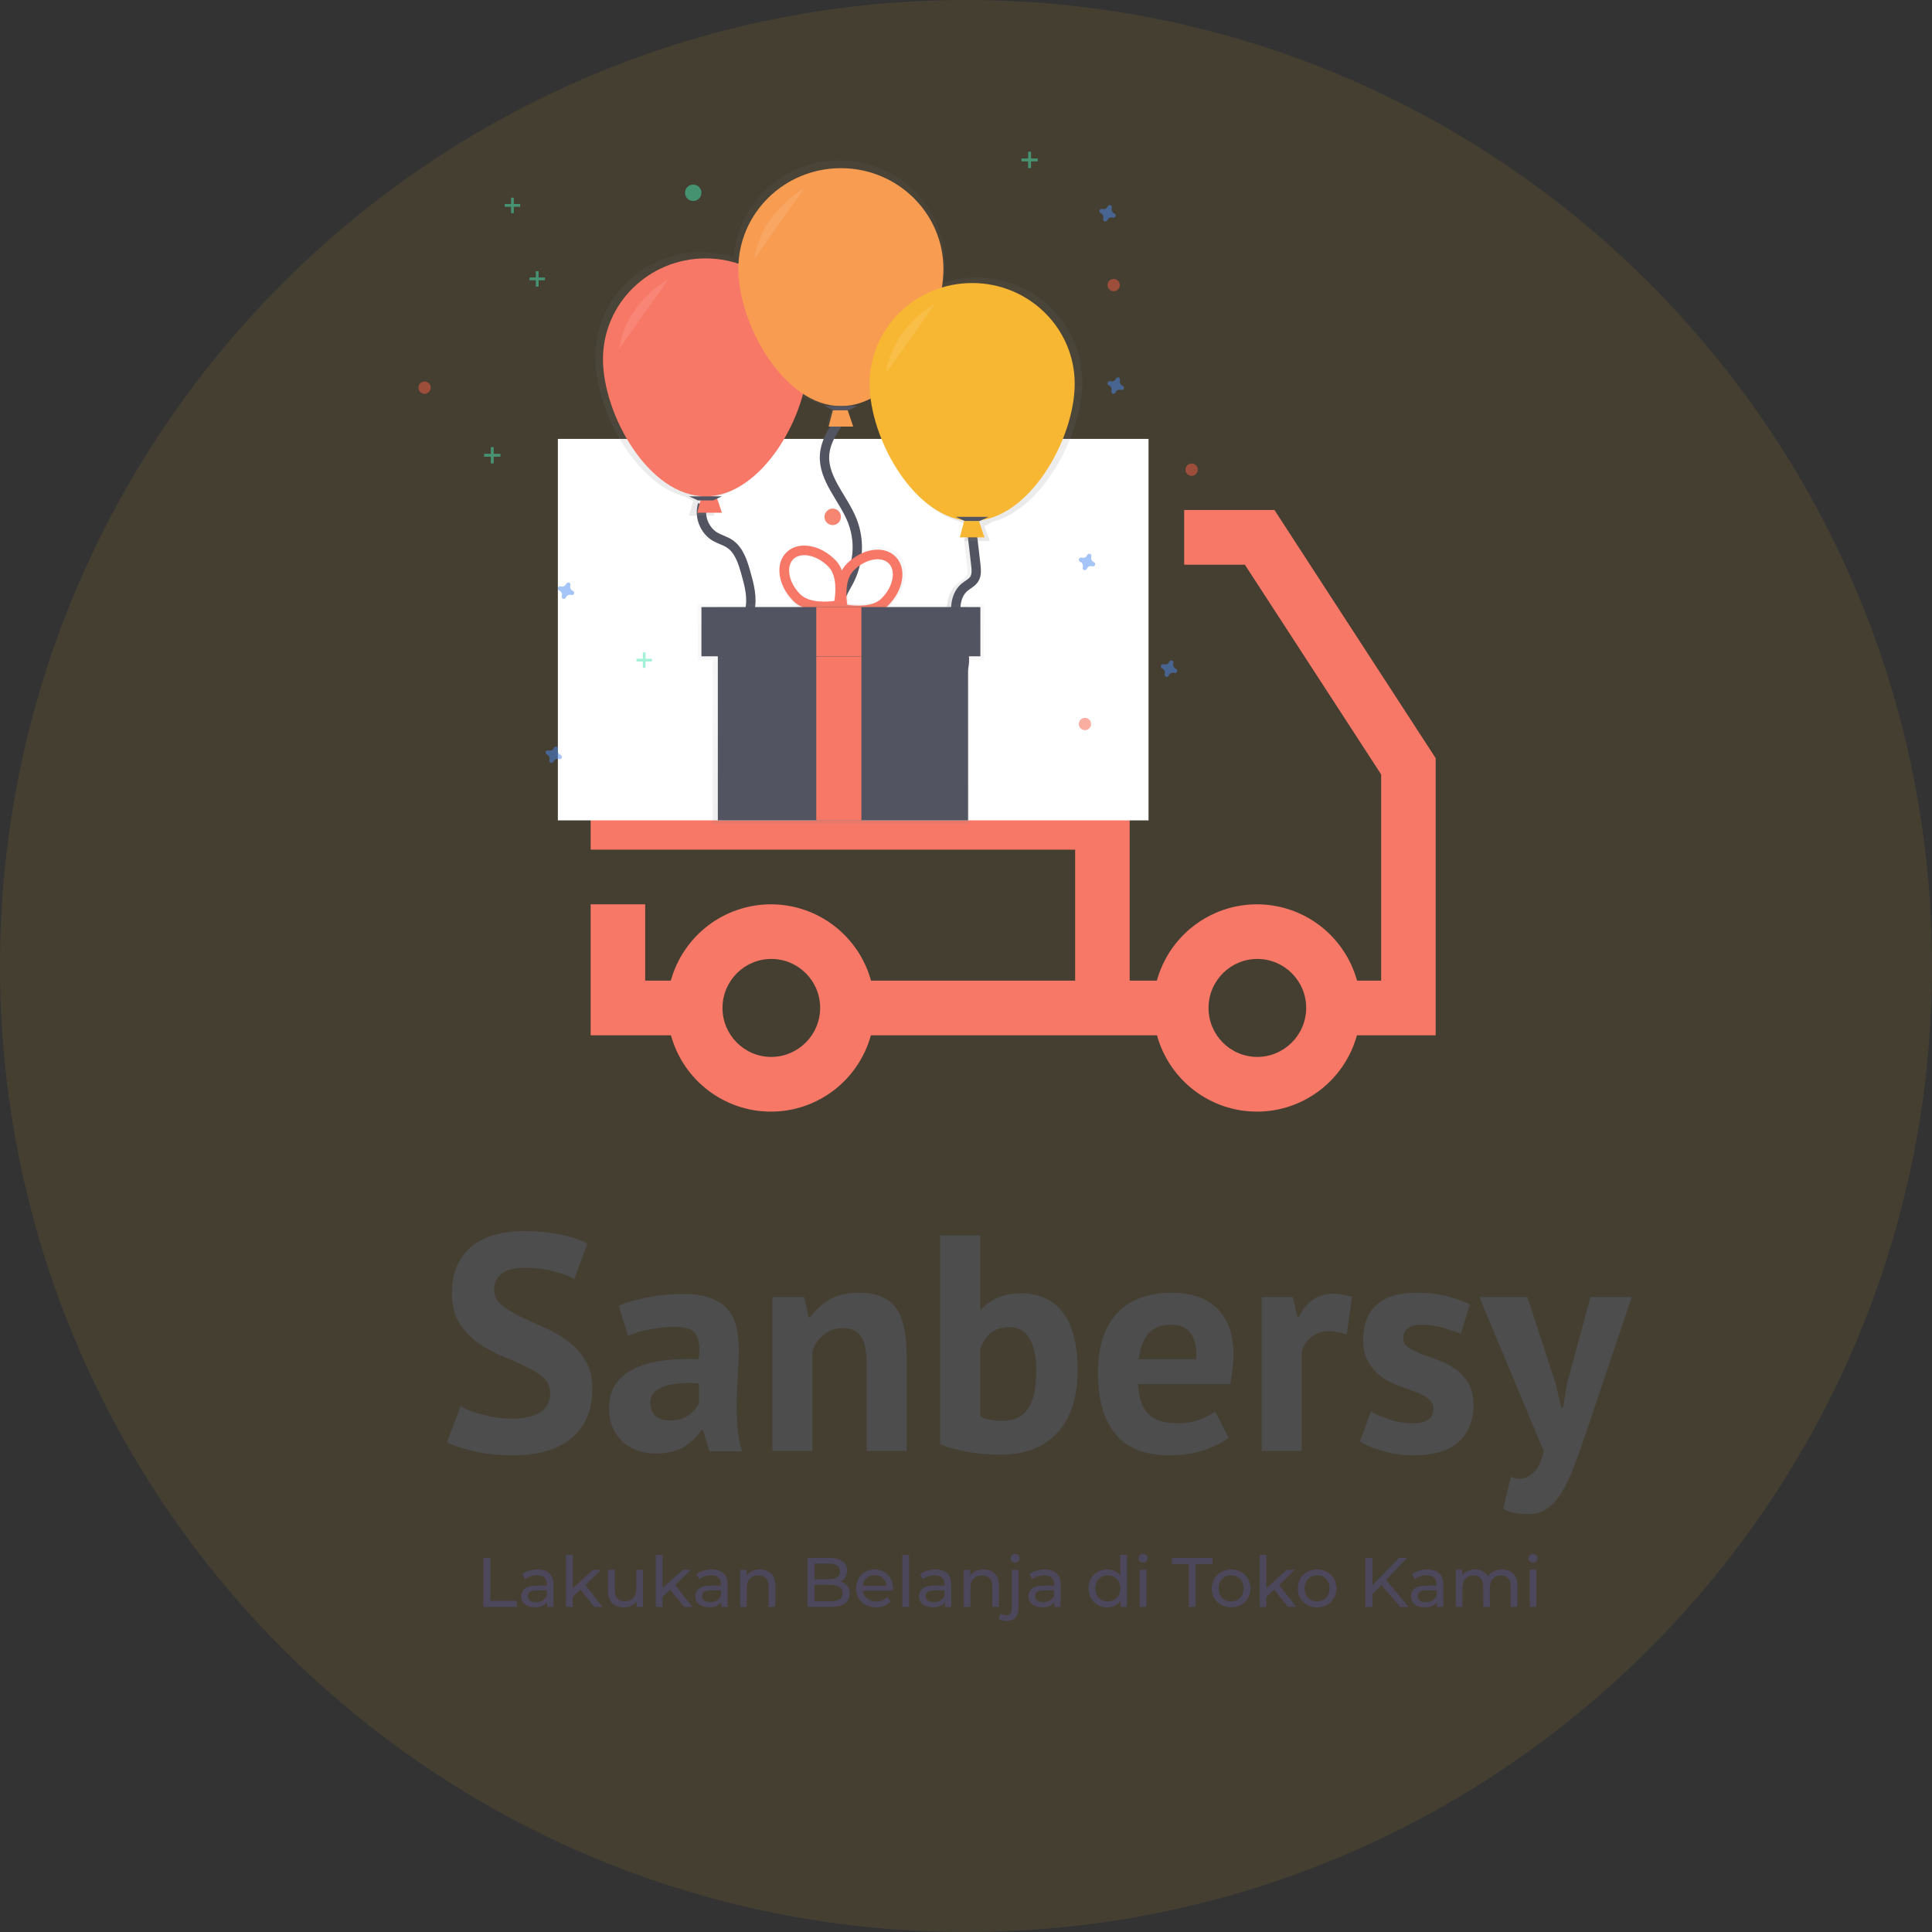 <svg width="414" height="414" viewBox="0 0 414 414" fill="none" xmlns="http://www.w3.org/2000/svg">
<rect x="0" y="0" width="414" height="414" fill="#333333" stroke="none"/>
<path opacity="0.096" fill-rule="evenodd" clip-rule="evenodd" d="M207 414C321.323 414 414 321.323 414 207C414 92.677 321.323 0 207 0C92.677 0 0 92.677 0 207C0 321.323 92.677 414 207 414Z" fill="#F7B733"/>
<path fill-rule="evenodd" clip-rule="evenodd" d="M273.1 109.287H253.755V121.006H266.757L295.961 165.952V210.136H290.795C288.117 200.471 279.345 193.783 269.346 193.783C259.346 193.783 250.574 200.471 247.896 210.136H242.073V97.567H126.573V182.067H230.391V210.136H186.648C183.97 200.471 175.197 193.783 165.198 193.783C155.199 193.783 146.427 200.471 143.749 210.136H138.255V193.781H126.573V221.85H143.775C146.439 231.513 155.204 238.204 165.198 238.204C175.192 238.204 183.957 231.513 186.621 221.85H247.922C250.587 231.513 259.352 238.204 269.346 238.204C279.339 238.204 288.104 231.513 290.769 221.85H307.643V162.462L273.1 109.287ZM165.199 226.485C159.432 226.436 154.791 221.715 154.823 215.929C154.855 210.142 159.548 205.473 165.316 205.489C171.084 205.505 175.751 210.2 175.751 215.987C175.724 221.808 171.002 226.506 165.199 226.485ZM138.255 170.347H178.482V145.674H138.255V170.347ZM178.482 133.954H138.255V109.287H178.482V133.954ZM190.164 170.353H230.391V145.674H190.164V170.353ZM230.391 133.96H190.164V109.287H230.391V133.96ZM258.971 215.925C258.936 221.711 263.576 226.435 269.344 226.485C275.145 226.507 279.868 221.812 279.899 215.993C279.902 210.206 275.236 205.508 269.468 205.489C263.7 205.47 259.005 210.138 258.971 215.925Z" fill="#F77866"/>
<rect x="119.541" y="94.051" width="126.573" height="81.745" fill="white"/>
<g opacity="0.5">
<rect x="114.827" y="58.102" width="0.585" height="3.317" fill="#47E6B1"/>
<path d="M116.778 59.468V60.054H113.461V59.468H116.778Z" fill="#47E6B1"/>
</g>
<g opacity="0.5">
<rect x="137.745" y="139.791" width="0.585" height="3.317" fill="#47E6B1"/>
<path d="M139.695 141.157V141.743L136.378 141.743V141.157H139.695Z" fill="#47E6B1"/>
</g>
<g opacity="0.5">
<rect x="105.174" y="95.809" width="0.616" height="3.492" fill="#47E6B1"/>
<path d="M107.229 97.247V97.863H103.737V97.247H107.229Z" fill="#47E6B1"/>
</g>
<g opacity="0.5">
<rect x="220.321" y="32.522" width="0.616" height="3.492" fill="#47E6B1"/>
<path d="M222.375 33.96V34.576H218.883V33.96L222.375 33.96Z" fill="#47E6B1"/>
</g>
<g opacity="0.5">
<rect x="109.515" y="42.355" width="0.585" height="3.317" fill="#47E6B1"/>
<path d="M111.466 43.721V44.306H108.148V43.721H111.466Z" fill="#47E6B1"/>
</g>
<path opacity="0.5" d="M122.746 126.604C122.304 126.41 122.077 125.916 122.217 125.455C122.228 125.421 122.235 125.385 122.238 125.35V125.35C122.271 125.132 122.146 124.921 121.939 124.844C121.733 124.768 121.501 124.846 121.383 125.033V125.033C121.362 125.062 121.344 125.093 121.33 125.126C121.136 125.568 120.642 125.796 120.181 125.655C120.147 125.644 120.111 125.637 120.076 125.634V125.634C119.858 125.602 119.647 125.727 119.57 125.933C119.494 126.14 119.572 126.372 119.759 126.489V126.489C119.788 126.511 119.819 126.529 119.852 126.543C120.294 126.736 120.522 127.23 120.381 127.692C120.37 127.726 120.363 127.761 120.36 127.797V127.797C120.328 128.015 120.453 128.226 120.659 128.302C120.866 128.379 121.098 128.3 121.215 128.114V128.114C121.237 128.085 121.255 128.054 121.269 128.02C121.462 127.578 121.956 127.351 122.418 127.491C122.452 127.502 122.487 127.509 122.523 127.512V127.512C122.741 127.545 122.952 127.42 123.028 127.213C123.105 127.007 123.026 126.775 122.84 126.657V126.657C122.811 126.636 122.78 126.618 122.746 126.604Z" fill="#4D8AF0"/>
<path opacity="0.5" d="M120.107 161.762C119.665 161.569 119.438 161.075 119.578 160.613C119.589 160.579 119.596 160.544 119.599 160.509V160.509C119.632 160.291 119.507 160.08 119.3 160.004C119.094 159.927 118.862 160.006 118.744 160.192V160.192C118.723 160.221 118.705 160.252 118.69 160.285C118.498 160.727 118.005 160.955 117.544 160.816C117.51 160.805 117.475 160.798 117.439 160.795V160.795C117.221 160.763 117.01 160.887 116.934 161.094C116.857 161.3 116.936 161.532 117.122 161.65V161.65C117.151 161.671 117.182 161.689 117.215 161.703C117.658 161.896 117.885 162.39 117.744 162.852C117.733 162.886 117.726 162.921 117.723 162.956V162.956C117.691 163.174 117.816 163.385 118.022 163.461C118.229 163.538 118.461 163.459 118.579 163.273V163.273C118.6 163.244 118.618 163.213 118.632 163.18C118.825 162.738 119.319 162.51 119.781 162.651C119.815 162.662 119.85 162.669 119.886 162.672V162.672C120.104 162.704 120.315 162.58 120.391 162.373C120.468 162.167 120.389 161.935 120.203 161.817V161.817C120.173 161.795 120.141 161.776 120.107 161.762V161.762Z" fill="#4D8AF0"/>
<path opacity="0.5" d="M240.528 82.653C240.085 82.46 239.858 81.967 239.999 81.505C240.01 81.471 240.017 81.436 240.02 81.4V81.4C240.052 81.183 239.927 80.972 239.721 80.895C239.514 80.819 239.282 80.897 239.164 81.084V81.084C239.143 81.112 239.125 81.144 239.111 81.177C238.919 81.619 238.426 81.847 237.964 81.708C237.93 81.697 237.895 81.69 237.859 81.687V81.687C237.641 81.655 237.43 81.779 237.354 81.986C237.277 82.192 237.356 82.424 237.542 82.542V82.542C237.571 82.563 237.602 82.581 237.636 82.595C238.078 82.788 238.305 83.282 238.165 83.743C238.154 83.777 238.147 83.812 238.144 83.848V83.848C238.111 84.066 238.236 84.277 238.443 84.353C238.649 84.43 238.881 84.351 238.999 84.165V84.165C239.02 84.136 239.038 84.105 239.052 84.072C239.246 83.629 239.74 83.402 240.201 83.543C240.235 83.554 240.271 83.561 240.306 83.564V83.564C240.524 83.596 240.735 83.472 240.812 83.265C240.888 83.059 240.81 82.827 240.623 82.709V82.709C240.594 82.687 240.562 82.668 240.528 82.653V82.653Z" fill="#4D8AF0"/>
<path opacity="0.5" d="M234.377 120.451C233.935 120.258 233.707 119.763 233.848 119.302C233.859 119.268 233.866 119.232 233.869 119.197V119.197C233.901 118.979 233.777 118.768 233.57 118.692C233.363 118.615 233.131 118.694 233.014 118.88V118.88C232.992 118.909 232.974 118.94 232.96 118.973C232.767 119.416 232.273 119.643 231.811 119.502C231.777 119.491 231.742 119.484 231.706 119.481V119.481C231.488 119.449 231.278 119.574 231.201 119.78C231.125 119.987 231.203 120.219 231.389 120.336V120.336C231.418 120.358 231.45 120.376 231.483 120.39C231.925 120.583 232.153 121.077 232.012 121.539C232.001 121.573 231.994 121.608 231.991 121.644V121.644C231.958 121.862 232.083 122.073 232.29 122.149C232.496 122.226 232.728 122.147 232.846 121.961V121.961C232.867 121.932 232.885 121.901 232.9 121.868C233.093 121.425 233.587 121.198 234.049 121.339C234.083 121.35 234.118 121.357 234.153 121.36V121.36C234.371 121.392 234.582 121.267 234.659 121.06C234.735 120.854 234.657 120.622 234.47 120.504V120.504C234.442 120.483 234.41 120.465 234.377 120.451V120.451Z" fill="#4D8AF0"/>
<path opacity="0.5" d="M238.772 45.737C238.33 45.544 238.102 45.05 238.243 44.588C238.254 44.554 238.261 44.519 238.264 44.483V44.483C238.296 44.266 238.172 44.055 237.965 43.978C237.758 43.902 237.526 43.98 237.409 44.166V44.166C237.387 44.195 237.369 44.227 237.355 44.26C237.162 44.702 236.668 44.93 236.206 44.789C236.172 44.778 236.137 44.771 236.101 44.768V44.768C235.883 44.736 235.673 44.86 235.596 45.067C235.519 45.273 235.598 45.505 235.784 45.623V45.623C235.813 45.645 235.845 45.663 235.878 45.677C236.32 45.87 236.548 46.364 236.407 46.826C236.396 46.86 236.389 46.895 236.386 46.931V46.931C236.353 47.148 236.478 47.359 236.685 47.436C236.891 47.512 237.123 47.434 237.241 47.248V47.248C237.262 47.219 237.28 47.187 237.295 47.154C237.488 46.712 237.982 46.484 238.444 46.625C238.478 46.636 238.513 46.643 238.548 46.646V46.646C238.766 46.678 238.977 46.554 239.054 46.347C239.13 46.141 239.052 45.908 238.865 45.791V45.791C238.836 45.77 238.805 45.752 238.772 45.737Z" fill="#4D8AF0"/>
<path opacity="0.5" d="M251.957 143.304C251.514 143.111 251.287 142.617 251.428 142.155C251.439 142.121 251.446 142.086 251.449 142.05V142.05C251.481 141.832 251.356 141.622 251.15 141.545C250.943 141.468 250.711 141.547 250.594 141.733V141.733C250.572 141.762 250.554 141.794 250.54 141.827C250.347 142.269 249.853 142.497 249.391 142.356C249.357 142.345 249.322 142.338 249.286 142.335V142.335C249.068 142.302 248.857 142.427 248.781 142.634C248.704 142.84 248.783 143.072 248.969 143.19V143.19C248.998 143.211 249.029 143.229 249.062 143.244C249.505 143.437 249.732 143.931 249.591 144.393C249.58 144.427 249.573 144.462 249.57 144.497V144.497C249.538 144.715 249.663 144.926 249.87 145.003C250.076 145.079 250.308 145.001 250.426 144.814V144.814C250.447 144.785 250.465 144.754 250.479 144.721C250.673 144.279 251.167 144.051 251.628 144.192C251.662 144.203 251.698 144.21 251.733 144.213V144.213C251.951 144.245 252.162 144.121 252.239 143.914C252.315 143.707 252.237 143.475 252.05 143.358V143.358C252.021 143.336 251.99 143.318 251.957 143.304Z" fill="#4D8AF0"/>
<path opacity="0.5" d="M90.975 84.382C91.703 84.382 92.293 83.792 92.293 83.064C92.293 82.335 91.703 81.745 90.975 81.745C90.246 81.745 89.656 82.335 89.656 83.064C89.656 83.792 90.246 84.382 90.975 84.382Z" fill="#F55F44"/>
<path opacity="0.5" d="M238.643 62.408C239.371 62.408 239.962 61.817 239.962 61.089C239.962 60.361 239.371 59.771 238.643 59.771C237.915 59.771 237.325 60.361 237.325 61.089C237.325 61.817 237.915 62.408 238.643 62.408Z" fill="#F55F44"/>
<path opacity="0.5" d="M178.433 112.51C179.404 112.51 180.191 111.722 180.191 110.752C180.191 109.781 179.404 108.994 178.433 108.994C177.462 108.994 176.675 109.781 176.675 110.752C176.675 111.722 177.462 112.51 178.433 112.51Z" fill="#F55F44"/>
<path opacity="0.5" d="M178.433 112.51C179.404 112.51 180.191 111.722 180.191 110.752C180.191 109.781 179.404 108.994 178.433 108.994C177.462 108.994 176.675 109.781 176.675 110.752C176.675 111.722 177.462 112.51 178.433 112.51Z" fill="#F55F44"/>
<path opacity="0.5" d="M255.344 101.962C256.072 101.962 256.662 101.371 256.662 100.643C256.662 99.915 256.072 99.325 255.344 99.325C254.616 99.325 254.026 99.915 254.026 100.643C254.026 101.371 254.616 101.962 255.344 101.962Z" fill="#F55F44"/>
<path opacity="0.5" d="M148.548 43.07C149.519 43.07 150.306 42.283 150.306 41.312C150.306 40.341 149.519 39.554 148.548 39.554C147.577 39.554 146.79 40.341 146.79 41.312C146.79 42.283 147.577 43.07 148.548 43.07Z" fill="#47E6B1"/>
<path opacity="0.5" d="M232.49 156.459C233.219 156.459 233.809 155.868 233.809 155.14C233.809 154.412 233.219 153.822 232.49 153.822C231.762 153.822 231.172 154.412 231.172 155.14C231.172 155.868 231.762 156.459 232.49 156.459Z" fill="#F55F44"/>
<path d="M150.549 108.115C149.76 110.665 150.95 113.68 153.261 115.022C154.231 115.584 155.348 115.867 156.288 116.477C158.33 117.801 159.136 120.336 159.799 122.669C160.561 125.35 161.324 128.186 160.627 130.884C160.182 132.605 159.17 134.126 158.594 135.809C158.113 137.218 157.946 138.715 158.103 140.196C158.188 140.981 158.384 141.791 158.925 142.377C159.707 143.214 160.966 143.34 162.096 143.541C166.944 144.454 171.058 147.623 173.159 152.064" stroke="url(#paint0_linear)" stroke-width="2"/>
<path d="M150.549 108.115C149.76 110.665 150.95 113.68 153.261 115.022C154.231 115.584 155.348 115.867 156.288 116.477C158.33 117.801 159.136 120.336 159.799 122.669C160.561 125.35 161.324 128.186 160.627 130.884C160.182 132.605 159.17 134.126 158.594 135.809C158.113 137.218 157.946 138.715 158.103 140.196C158.188 140.981 158.384 141.791 158.925 142.377C159.707 143.214 160.966 143.34 162.096 143.541C166.944 144.454 171.058 147.623 173.159 152.064" stroke="#535461" stroke-width="2"/>
<path d="M180.988 88.777C178.963 91.447 176.86 94.318 176.687 97.601C176.422 102.643 180.688 106.768 182.593 111.485C184.261 115.684 184.049 120.344 182.007 124.392C181.078 126.209 179.752 128.014 179.923 130.026C180.021 131.253 180.671 132.37 181.194 133.5C183.798 139.239 183.351 145.808 179.992 151.185" stroke="url(#paint1_linear)" stroke-width="2"/>
<path d="M180.99 88.777C178.967 91.457 176.864 94.32 176.687 97.601C176.422 102.643 180.688 106.768 182.593 111.485C184.261 115.684 184.049 120.344 182.007 124.392C181.078 126.209 179.752 128.014 179.923 130.026C180.021 131.253 180.671 132.37 181.194 133.5C183.798 139.239 183.351 145.808 179.992 151.185" stroke="#535461" stroke-width="2"/>
<path d="M207.333 113.389L208.224 121.035C208.341 122.051 208.442 123.159 207.924 124.029C207.434 124.85 206.512 125.241 205.796 125.848C203.444 127.844 203.658 131.658 204.469 134.72C205.28 137.782 206.448 141.071 205.32 144.017C204.854 145.233 204.031 146.257 203.425 147.399C202.384 149.35 201.972 151.603 202.25 153.822" stroke="url(#paint2_linear)" stroke-width="2"/>
<path d="M208.212 113.389L209.103 121.035C209.221 122.051 209.321 123.159 208.804 124.029C208.313 124.85 207.392 125.241 206.675 125.848C204.323 127.844 204.537 131.658 205.348 134.72C206.16 137.782 207.327 141.071 206.199 144.017C205.733 145.233 204.911 146.257 204.304 147.399C203.264 149.35 202.851 151.603 203.129 153.822" stroke="#535461" stroke-width="2"/>
<g opacity="0.7">
<path d="M231.911 81.823C231.908 74.662 228.431 67.935 222.56 63.727C216.688 59.519 209.13 58.338 202.228 60.551C202.415 59.294 202.512 58.026 202.517 56.755C202.536 44.704 192.873 34.805 180.668 34.373C168.463 33.941 158.106 43.13 157.249 55.152C150.345 52.934 142.783 54.113 136.908 58.322C131.033 62.531 127.555 69.261 127.554 76.425C127.554 87.653 135.938 103.608 146.847 106.435L148.545 107.392L147.623 110.51H153.085L151.899 107.388L153.59 106.435C162.025 104.25 168.942 94.222 171.651 84.604C173.134 85.578 174.766 86.309 176.486 86.771L178.184 87.728L177.276 90.838H182.738L181.552 87.716L183.243 86.763C184.496 86.43 185.702 85.946 186.836 85.323C188.295 96.113 196.058 109.287 205.881 111.83L207.58 112.787L206.657 115.905H212.119L210.929 112.783L212.62 111.83C223.537 109.003 231.911 93.042 231.911 81.823Z" fill="url(#paint3_linear)"/>
</g>
<path d="M154.701 109.873H149.427L150.351 106.357H153.514L154.701 109.873V109.873Z" fill="#F77866"/>
<path d="M173.157 76.965C173.157 88.889 163.319 106.357 151.184 106.357C139.049 106.357 129.21 88.887 129.21 76.965C129.21 65.042 139.049 55.376 151.185 55.376C163.321 55.376 173.159 65.042 173.159 76.965H173.157Z" fill="#F77866"/>
<path d="M152.807 107.236H149.563L147.669 106.357H154.701L152.807 107.236V107.236Z" fill="#535461"/>
<path opacity="0.1" d="M143.274 59.771C143.274 59.771 134.045 64.752 132.726 74.713Z" fill="white"/>
<path d="M182.828 91.414H177.554L178.478 87.898H181.641L182.828 91.414V91.414Z" fill="#F89C52"/>
<path d="M202.164 57.627C202.164 69.552 192.325 87.019 180.19 87.019C168.055 87.019 158.217 69.55 158.217 57.627C158.217 45.704 168.055 36.038 180.191 36.038C192.327 36.038 202.166 45.704 202.166 57.627H202.164Z" fill="#F89C52"/>
<path d="M181.813 87.898H178.569L176.675 87.019H183.707L181.813 87.898V87.898Z" fill="#535461"/>
<path opacity="0.1" d="M172.28 40.433C172.28 40.433 163.051 45.414 161.732 55.376Z" fill="white"/>
<path d="M210.956 115.146H205.682L206.606 111.631H209.769L210.956 115.146V115.146Z" fill="#F7B733"/>
<path d="M230.293 82.239C230.293 94.163 220.454 111.631 208.32 111.631C196.185 111.631 186.344 94.163 186.344 82.239C186.344 70.316 196.182 60.65 208.319 60.65C220.455 60.65 230.293 70.316 230.293 82.239V82.239Z" fill="#F7B733"/>
<path d="M209.941 111.631H206.696L204.802 110.752H211.834L209.941 111.631V111.631Z" fill="#535461"/>
<path opacity="0.1" d="M200.408 65.045C200.408 65.045 191.179 70.025 189.86 79.987Z" fill="white"/>
<g opacity="0.5">
<path fill-rule="evenodd" clip-rule="evenodd" d="M192.534 118.783C191.257 117.51 189.396 117.004 187.292 117.357C185.325 117.687 183.355 118.751 181.748 120.345C181.283 120.811 180.892 121.344 180.588 121.927C180.293 121.325 179.905 120.771 179.438 120.287C177.86 118.664 175.908 117.57 173.939 117.211C171.843 116.813 169.974 117.297 168.673 118.548C167.373 119.799 166.84 121.642 167.165 123.738C167.469 125.699 168.507 127.673 170.088 129.293C173.41 132.702 180.039 131.371 180.32 131.311L180.402 131.293L180.657 131.351C180.937 131.415 187.543 132.859 190.923 129.508C192.526 127.914 193.602 125.96 193.942 124.003C194.313 121.909 193.81 120.058 192.534 118.783ZM179.206 129.343C177.603 129.558 173.61 129.849 171.628 127.815C170.354 126.506 169.521 124.944 169.282 123.411C169.066 122.017 169.378 120.821 170.168 120.068C170.476 119.774 170.844 119.55 171.248 119.411C171.993 119.171 172.79 119.131 173.556 119.295C175.086 119.58 176.633 120.457 177.907 121.766C179.889 123.786 179.472 127.755 179.206 129.341V129.343ZM189.428 128.004C190.726 126.719 191.586 125.169 191.85 123.643V123.641C192.091 122.246 191.798 121.055 191.025 120.284C190.722 119.984 190.357 119.752 189.955 119.606C189.213 119.354 188.418 119.3 187.649 119.451C186.114 119.706 184.553 120.556 183.255 121.842C181.237 123.842 181.586 127.805 181.824 129.399C183.417 129.644 187.41 129.996 189.428 128.004Z" fill="url(#paint4_linear)"/>
</g>
<path fill-rule="evenodd" clip-rule="evenodd" d="M179.88 130.674L180.521 130.541L180.665 129.911C180.73 129.643 182.231 123.309 179.006 120.012C177.473 118.443 175.578 117.385 173.673 117.033C171.637 116.656 169.822 117.115 168.561 118.326C167.3 119.536 166.78 121.319 167.097 123.347C167.402 125.244 168.411 127.154 169.944 128.721C173.171 132.018 179.608 130.731 179.88 130.674ZM170.011 119.8C170.31 119.515 170.668 119.298 171.06 119.164C171.784 118.932 172.557 118.894 173.301 119.053C174.789 119.327 176.289 120.177 177.528 121.442C179.453 123.409 179.047 127.24 178.788 128.773C177.233 128.98 173.355 129.262 171.43 127.295C170.192 126.028 169.382 124.515 169.151 123.035C168.941 121.683 169.246 120.535 170.011 119.8Z" fill="#F77866"/>
<path fill-rule="evenodd" clip-rule="evenodd" d="M179.655 130.724L179.796 131.36L180.43 131.494C180.695 131.555 187.08 132.961 190.347 129.701C191.901 128.15 192.938 126.248 193.266 124.345C193.616 122.318 193.124 120.519 191.895 119.279C190.667 118.039 188.859 117.546 186.836 117.891C184.933 118.213 183.031 119.244 181.476 120.794C178.21 124.055 179.594 130.452 179.655 130.724ZM187.184 119.915C187.926 119.769 188.694 119.821 189.41 120.067C189.797 120.206 190.149 120.428 190.442 120.715C191.191 121.467 191.474 122.628 191.242 123.984C190.985 125.48 190.155 126.987 188.9 128.24C186.951 130.185 183.095 129.834 181.551 129.599C181.314 128.051 180.982 124.193 182.934 122.245C184.19 120.995 185.698 120.166 187.184 119.915Z" fill="#F77866"/>
<g opacity="0.5">
<path d="M210.842 129.38H149.511V141.478H152.697V176.494H207.655V141.478H210.842V129.38V129.38Z" fill="url(#paint5_linear)"/>
</g>
<rect x="153.822" y="132.726" width="53.618" height="43.07" fill="#535461"/>
<rect x="174.917" y="140.637" width="9.669" height="35.159" fill="#F77866"/>
<rect opacity="0.1" x="153.822" y="130.089" width="53.618" height="10.548" fill="black"/>
<rect x="150.306" y="130.089" width="59.771" height="10.548" fill="#535461"/>
<rect x="174.917" y="130.089" width="9.669" height="10.548" fill="#F77866"/>
<path d="M117.892 298.522C117.892 297.114 117.364 295.97 116.308 295.09C115.296 294.21 113.998 293.418 112.414 292.714C110.874 291.966 109.18 291.218 107.332 290.47C105.528 289.678 103.834 288.732 102.25 287.632C100.71 286.488 99.412 285.08 98.356 283.408C97.344 281.736 96.838 279.602 96.838 277.006C96.838 274.762 97.212 272.826 97.96 271.198C98.708 269.526 99.764 268.14 101.128 267.04C102.536 265.94 104.186 265.126 106.078 264.598C107.97 264.07 110.082 263.806 112.414 263.806C115.098 263.806 117.628 264.048 120.004 264.532C122.38 264.972 124.338 265.632 125.878 266.512L123.04 274.102C122.072 273.486 120.62 272.936 118.684 272.452C116.748 271.924 114.658 271.66 112.414 271.66C110.302 271.66 108.674 272.078 107.53 272.914C106.43 273.75 105.88 274.872 105.88 276.28C105.88 277.6 106.386 278.7 107.398 279.58C108.454 280.46 109.752 281.274 111.292 282.022C112.876 282.77 114.57 283.54 116.374 284.332C118.222 285.124 119.916 286.092 121.456 287.236C123.04 288.336 124.338 289.722 125.35 291.394C126.406 293.022 126.934 295.068 126.934 297.532C126.934 299.996 126.516 302.13 125.68 303.934C124.888 305.694 123.744 307.168 122.248 308.356C120.796 309.544 119.014 310.424 116.902 310.996C114.834 311.568 112.546 311.854 110.038 311.854C106.738 311.854 103.834 311.546 101.326 310.93C98.818 310.314 96.97 309.698 95.782 309.082L98.686 301.36C99.17 301.624 99.786 301.91 100.534 302.218C101.326 302.526 102.206 302.812 103.174 303.076C104.142 303.34 105.154 303.56 106.21 303.736C107.31 303.912 108.432 304 109.576 304C112.26 304 114.306 303.56 115.714 302.68C117.166 301.756 117.892 300.37 117.892 298.522ZM132.562 279.844C134.322 279.052 136.412 278.436 138.832 277.996C141.252 277.512 143.782 277.27 146.422 277.27C148.71 277.27 150.624 277.556 152.164 278.128C153.704 278.656 154.914 279.426 155.794 280.438C156.718 281.45 157.356 282.66 157.708 284.068C158.104 285.476 158.302 287.06 158.302 288.82C158.302 290.756 158.236 292.714 158.104 294.694C157.972 296.63 157.884 298.544 157.84 300.436C157.84 302.328 157.906 304.176 158.038 305.98C158.17 307.74 158.5 309.412 159.028 310.996H152.032L150.646 306.442H150.316C149.436 307.806 148.204 308.994 146.62 310.006C145.08 310.974 143.078 311.458 140.614 311.458C139.074 311.458 137.688 311.238 136.456 310.798C135.224 310.314 134.168 309.654 133.288 308.818C132.408 307.938 131.726 306.926 131.242 305.782C130.758 304.594 130.516 303.274 130.516 301.822C130.516 299.798 130.956 298.104 131.836 296.74C132.76 295.332 134.058 294.21 135.73 293.374C137.446 292.494 139.47 291.9 141.802 291.592C144.178 291.24 146.818 291.13 149.722 291.262C150.03 288.798 149.854 287.038 149.194 285.982C148.534 284.882 147.06 284.332 144.772 284.332C143.056 284.332 141.23 284.508 139.294 284.86C137.402 285.212 135.84 285.674 134.608 286.246L132.562 279.844ZM143.452 304.396C145.168 304.396 146.532 304.022 147.544 303.274C148.556 302.482 149.304 301.646 149.788 300.766V296.476C148.424 296.344 147.104 296.322 145.828 296.41C144.596 296.498 143.496 296.696 142.528 297.004C141.56 297.312 140.79 297.752 140.218 298.324C139.646 298.896 139.36 299.622 139.36 300.502C139.36 301.734 139.712 302.702 140.416 303.406C141.164 304.066 142.176 304.396 143.452 304.396ZM185.698 310.93V292.186C185.698 289.502 185.302 287.566 184.51 286.378C183.762 285.19 182.464 284.596 180.616 284.596C178.988 284.596 177.602 285.08 176.458 286.048C175.358 286.972 174.566 288.138 174.082 289.546V310.93H165.502V277.93H172.3L173.29 282.286H173.554C174.566 280.878 175.908 279.646 177.58 278.59C179.252 277.534 181.408 277.006 184.048 277.006C185.676 277.006 187.128 277.226 188.404 277.666C189.68 278.106 190.758 278.832 191.638 279.844C192.518 280.856 193.178 282.242 193.618 284.002C194.058 285.718 194.278 287.852 194.278 290.404V310.93H185.698ZM201.467 264.73H210.047V280.57H210.311C211.235 279.514 212.423 278.678 213.875 278.062C215.327 277.446 216.933 277.138 218.693 277.138C222.653 277.138 225.667 278.502 227.735 281.23C229.847 283.914 230.903 288.028 230.903 293.572C230.903 299.512 229.429 304.022 226.481 307.102C223.577 310.182 219.573 311.722 214.469 311.722C211.653 311.722 209.079 311.48 206.747 310.996C204.415 310.556 202.655 310.05 201.467 309.478V264.73ZM216.185 284.398C214.601 284.398 213.303 284.816 212.291 285.652C211.323 286.444 210.575 287.61 210.047 289.15V303.538C210.751 303.89 211.499 304.132 212.291 304.264C213.127 304.396 214.007 304.462 214.931 304.462C217.263 304.462 219.023 303.626 220.211 301.954C221.443 300.238 222.059 297.532 222.059 293.836C222.059 287.544 220.101 284.398 216.185 284.398ZM263.252 308.092C261.932 309.148 260.128 310.05 257.84 310.798C255.596 311.502 253.198 311.854 250.646 311.854C245.322 311.854 241.428 310.314 238.964 307.234C236.5 304.11 235.268 299.842 235.268 294.43C235.268 288.622 236.654 284.266 239.426 281.362C242.198 278.458 246.092 277.006 251.108 277.006C252.78 277.006 254.408 277.226 255.992 277.666C257.576 278.106 258.984 278.832 260.216 279.844C261.448 280.856 262.438 282.22 263.186 283.936C263.934 285.652 264.308 287.786 264.308 290.338C264.308 291.262 264.242 292.252 264.11 293.308C264.022 294.364 263.868 295.464 263.648 296.608H243.848C243.98 299.38 244.684 301.47 245.96 302.878C247.28 304.286 249.392 304.99 252.296 304.99C254.1 304.99 255.706 304.726 257.114 304.198C258.566 303.626 259.666 303.054 260.414 302.482L263.252 308.092ZM250.976 283.87C248.732 283.87 247.06 284.552 245.96 285.916C244.904 287.236 244.266 289.018 244.046 291.262H256.322C256.498 288.886 256.124 287.06 255.2 285.784C254.32 284.508 252.912 283.87 250.976 283.87ZM288.583 285.982C287.219 285.498 285.987 285.256 284.887 285.256C283.347 285.256 282.049 285.674 280.993 286.51C279.981 287.302 279.299 288.336 278.947 289.612V310.93H270.367V277.93H277.033L278.023 282.286H278.287C279.035 280.658 280.047 279.404 281.323 278.524C282.599 277.644 284.095 277.204 285.811 277.204C286.955 277.204 288.253 277.446 289.705 277.93L288.583 285.982ZM307.168 301.822C307.168 300.942 306.794 300.238 306.046 299.71C305.298 299.182 304.374 298.698 303.274 298.258C302.174 297.818 300.964 297.378 299.644 296.938C298.324 296.454 297.114 295.816 296.014 295.024C294.914 294.188 293.99 293.154 293.242 291.922C292.494 290.646 292.12 289.018 292.12 287.038C292.12 283.782 293.088 281.296 295.024 279.58C296.96 277.864 299.754 277.006 303.406 277.006C305.914 277.006 308.18 277.27 310.204 277.798C312.228 278.326 313.812 278.92 314.956 279.58L313.042 285.784C312.03 285.388 310.754 284.97 309.214 284.53C307.674 284.09 306.112 283.87 304.528 283.87C301.976 283.87 300.7 284.86 300.7 286.84C300.7 287.632 301.074 288.27 301.822 288.754C302.57 289.238 303.494 289.7 304.594 290.14C305.694 290.536 306.904 290.976 308.224 291.46C309.544 291.944 310.754 292.582 311.854 293.374C312.954 294.122 313.878 295.112 314.626 296.344C315.374 297.576 315.748 299.16 315.748 301.096C315.748 304.44 314.67 307.08 312.514 309.016C310.402 310.908 307.212 311.854 302.944 311.854C300.612 311.854 298.412 311.546 296.344 310.93C294.32 310.358 292.67 309.676 291.394 308.884L293.77 302.482C294.782 303.054 296.124 303.626 297.796 304.198C299.468 304.726 301.184 304.99 302.944 304.99C304.22 304.99 305.232 304.748 305.98 304.264C306.772 303.78 307.168 302.966 307.168 301.822ZM333.362 296.476L334.55 301.624H334.946L335.804 296.41L340.82 277.93H349.664L339.632 307.696C338.796 310.16 337.982 312.404 337.19 314.428C336.442 316.496 335.606 318.278 334.682 319.774C333.758 321.27 332.724 322.414 331.58 323.206C330.48 324.042 329.16 324.46 327.62 324.46C325.332 324.46 323.506 324.086 322.142 323.338L323.726 316.474C324.386 316.738 325.046 316.87 325.706 316.87C326.718 316.87 327.686 316.43 328.61 315.55C329.578 314.714 330.304 313.174 330.788 310.93L316.994 277.93H327.29L333.362 296.476Z" fill="#4D4D4D"/>
<path d="M103.575 333.838H105.075V343.033H110.76V344.338H103.575V333.838ZM115.21 336.313C116.31 336.313 117.15 336.583 117.73 337.123C118.32 337.663 118.615 338.468 118.615 339.538V344.338H117.25V343.288C117.01 343.658 116.665 343.943 116.215 344.143C115.775 344.333 115.25 344.428 114.64 344.428C113.75 344.428 113.035 344.213 112.495 343.783C111.965 343.353 111.7 342.788 111.7 342.088C111.7 341.388 111.955 340.828 112.465 340.408C112.975 339.978 113.785 339.763 114.895 339.763H117.175V339.478C117.175 338.858 116.995 338.383 116.635 338.053C116.275 337.723 115.745 337.558 115.045 337.558C114.575 337.558 114.115 337.638 113.665 337.798C113.215 337.948 112.835 338.153 112.525 338.413L111.925 337.333C112.335 337.003 112.825 336.753 113.395 336.583C113.965 336.403 114.57 336.313 115.21 336.313ZM114.88 343.318C115.43 343.318 115.905 343.198 116.305 342.958C116.705 342.708 116.995 342.358 117.175 341.908V340.798H114.955C113.735 340.798 113.125 341.208 113.125 342.028C113.125 342.428 113.28 342.743 113.59 342.973C113.9 343.203 114.33 343.318 114.88 343.318ZM124.37 340.633L122.72 342.163V344.338H121.28V333.208H122.72V340.348L127.055 336.388H128.795L125.45 339.673L129.125 344.338H127.355L124.37 340.633ZM137.787 336.388V344.338H136.422V343.138C136.132 343.548 135.747 343.868 135.267 344.098C134.797 344.318 134.282 344.428 133.722 344.428C132.662 344.428 131.827 344.138 131.217 343.558C130.607 342.968 130.302 342.103 130.302 340.963V336.388H131.742V340.798C131.742 341.568 131.927 342.153 132.297 342.553C132.667 342.943 133.197 343.138 133.887 343.138C134.647 343.138 135.247 342.908 135.687 342.448C136.127 341.988 136.347 341.338 136.347 340.498V336.388H137.787ZM143.618 340.633L141.968 342.163V344.338H140.528V333.208H141.968V340.348L146.303 336.388H148.043L144.698 339.673L148.373 344.338H146.603L143.618 340.633ZM152.52 336.313C153.62 336.313 154.46 336.583 155.04 337.123C155.63 337.663 155.925 338.468 155.925 339.538V344.338H154.56V343.288C154.32 343.658 153.975 343.943 153.525 344.143C153.085 344.333 152.56 344.428 151.95 344.428C151.06 344.428 150.345 344.213 149.805 343.783C149.275 343.353 149.01 342.788 149.01 342.088C149.01 341.388 149.265 340.828 149.775 340.408C150.285 339.978 151.095 339.763 152.205 339.763H154.485V339.478C154.485 338.858 154.305 338.383 153.945 338.053C153.585 337.723 153.055 337.558 152.355 337.558C151.885 337.558 151.425 337.638 150.975 337.798C150.525 337.948 150.145 338.153 149.835 338.413L149.235 337.333C149.645 337.003 150.135 336.753 150.705 336.583C151.275 336.403 151.88 336.313 152.52 336.313ZM152.19 343.318C152.74 343.318 153.215 343.198 153.615 342.958C154.015 342.708 154.305 342.358 154.485 341.908V340.798H152.265C151.045 340.798 150.435 341.208 150.435 342.028C150.435 342.428 150.59 342.743 150.9 342.973C151.21 343.203 151.64 343.318 152.19 343.318ZM162.835 336.313C163.845 336.313 164.645 336.608 165.235 337.198C165.835 337.778 166.135 338.633 166.135 339.763V344.338H164.695V339.928C164.695 339.158 164.51 338.578 164.14 338.188C163.77 337.798 163.24 337.603 162.55 337.603C161.77 337.603 161.155 337.833 160.705 338.293C160.255 338.743 160.03 339.393 160.03 340.243V344.338H158.59V336.388H159.97V337.588C160.26 337.178 160.65 336.863 161.14 336.643C161.64 336.423 162.205 336.313 162.835 336.313ZM180.103 338.893C180.713 339.063 181.193 339.373 181.543 339.823C181.893 340.263 182.068 340.823 182.068 341.503C182.068 342.413 181.723 343.113 181.033 343.603C180.353 344.093 179.358 344.338 178.048 344.338H173.038V333.838H177.748C178.948 333.838 179.873 334.078 180.523 334.558C181.183 335.038 181.513 335.703 181.513 336.553C181.513 337.103 181.383 337.578 181.123 337.978C180.873 338.378 180.533 338.683 180.103 338.893ZM174.538 335.053V338.413H177.613C178.383 338.413 178.973 338.273 179.383 337.993C179.803 337.703 180.013 337.283 180.013 336.733C180.013 336.183 179.803 335.768 179.383 335.488C178.973 335.198 178.383 335.053 177.613 335.053H174.538ZM177.988 343.123C178.838 343.123 179.478 342.983 179.908 342.703C180.338 342.423 180.553 341.983 180.553 341.383C180.553 340.213 179.698 339.628 177.988 339.628H174.538V343.123H177.988ZM191.365 340.408C191.365 340.518 191.355 340.663 191.335 340.843H184.885C184.975 341.543 185.28 342.108 185.8 342.538C186.33 342.958 186.985 343.168 187.765 343.168C188.715 343.168 189.48 342.848 190.06 342.208L190.855 343.138C190.495 343.558 190.045 343.878 189.505 344.098C188.975 344.318 188.38 344.428 187.72 344.428C186.88 344.428 186.135 344.258 185.485 343.918C184.835 343.568 184.33 343.083 183.97 342.463C183.62 341.843 183.445 341.143 183.445 340.363C183.445 339.593 183.615 338.898 183.955 338.278C184.305 337.658 184.78 337.178 185.38 336.838C185.99 336.488 186.675 336.313 187.435 336.313C188.195 336.313 188.87 336.488 189.46 336.838C190.06 337.178 190.525 337.658 190.855 338.278C191.195 338.898 191.365 339.608 191.365 340.408ZM187.435 337.528C186.745 337.528 186.165 337.738 185.695 338.158C185.235 338.578 184.965 339.128 184.885 339.808H189.985C189.905 339.138 189.63 338.593 189.16 338.173C188.7 337.743 188.125 337.528 187.435 337.528ZM193.365 333.208H194.805V344.338H193.365V333.208ZM200.449 336.313C201.549 336.313 202.389 336.583 202.969 337.123C203.559 337.663 203.854 338.468 203.854 339.538V344.338H202.489V343.288C202.249 343.658 201.904 343.943 201.454 344.143C201.014 344.333 200.489 344.428 199.879 344.428C198.989 344.428 198.274 344.213 197.734 343.783C197.204 343.353 196.939 342.788 196.939 342.088C196.939 341.388 197.194 340.828 197.704 340.408C198.214 339.978 199.024 339.763 200.134 339.763H202.414V339.478C202.414 338.858 202.234 338.383 201.874 338.053C201.514 337.723 200.984 337.558 200.284 337.558C199.814 337.558 199.354 337.638 198.904 337.798C198.454 337.948 198.074 338.153 197.764 338.413L197.164 337.333C197.574 337.003 198.064 336.753 198.634 336.583C199.204 336.403 199.809 336.313 200.449 336.313ZM200.119 343.318C200.669 343.318 201.144 343.198 201.544 342.958C201.944 342.708 202.234 342.358 202.414 341.908V340.798H200.194C198.974 340.798 198.364 341.208 198.364 342.028C198.364 342.428 198.519 342.743 198.829 342.973C199.139 343.203 199.569 343.318 200.119 343.318ZM210.764 336.313C211.774 336.313 212.574 336.608 213.164 337.198C213.764 337.778 214.064 338.633 214.064 339.763V344.338H212.624V339.928C212.624 339.158 212.439 338.578 212.069 338.188C211.699 337.798 211.169 337.603 210.479 337.603C209.699 337.603 209.084 337.833 208.634 338.293C208.184 338.743 207.959 339.393 207.959 340.243V344.338H206.519V336.388H207.899V337.588C208.189 337.178 208.579 336.863 209.069 336.643C209.569 336.423 210.134 336.313 210.764 336.313ZM215.709 347.338C215.359 347.338 215.034 347.298 214.734 347.218C214.434 347.138 214.184 347.018 213.984 346.858L214.449 345.748C214.749 345.998 215.139 346.123 215.619 346.123C215.999 346.123 216.289 346.003 216.489 345.763C216.699 345.533 216.804 345.188 216.804 344.728V336.388H218.244V344.698C218.244 345.518 218.024 346.163 217.584 346.633C217.144 347.103 216.519 347.338 215.709 347.338ZM217.524 334.858C217.244 334.858 217.009 334.768 216.819 334.588C216.639 334.408 216.549 334.188 216.549 333.928C216.549 333.668 216.639 333.448 216.819 333.268C217.009 333.078 217.244 332.983 217.524 332.983C217.804 332.983 218.034 333.073 218.214 333.253C218.404 333.423 218.499 333.638 218.499 333.898C218.499 334.168 218.404 334.398 218.214 334.588C218.034 334.768 217.804 334.858 217.524 334.858ZM223.887 336.313C224.987 336.313 225.827 336.583 226.407 337.123C226.997 337.663 227.292 338.468 227.292 339.538V344.338H225.927V343.288C225.687 343.658 225.342 343.943 224.892 344.143C224.452 344.333 223.927 344.428 223.317 344.428C222.427 344.428 221.712 344.213 221.172 343.783C220.642 343.353 220.377 342.788 220.377 342.088C220.377 341.388 220.632 340.828 221.142 340.408C221.652 339.978 222.462 339.763 223.572 339.763H225.852V339.478C225.852 338.858 225.672 338.383 225.312 338.053C224.952 337.723 224.422 337.558 223.722 337.558C223.252 337.558 222.792 337.638 222.342 337.798C221.892 337.948 221.512 338.153 221.202 338.413L220.602 337.333C221.012 337.003 221.502 336.753 222.072 336.583C222.642 336.403 223.247 336.313 223.887 336.313ZM223.557 343.318C224.107 343.318 224.582 343.198 224.982 342.958C225.382 342.708 225.672 342.358 225.852 341.908V340.798H223.632C222.412 340.798 221.802 341.208 221.802 342.028C221.802 342.428 221.957 342.743 222.267 342.973C222.577 343.203 223.007 343.318 223.557 343.318ZM241.485 333.208V344.338H240.105V343.078C239.785 343.518 239.38 343.853 238.89 344.083C238.4 344.313 237.86 344.428 237.27 344.428C236.5 344.428 235.81 344.258 235.2 343.918C234.59 343.578 234.11 343.103 233.76 342.493C233.42 341.873 233.25 341.163 233.25 340.363C233.25 339.563 233.42 338.858 233.76 338.248C234.11 337.638 234.59 337.163 235.2 336.823C235.81 336.483 236.5 336.313 237.27 336.313C237.84 336.313 238.365 336.423 238.845 336.643C239.325 336.853 239.725 337.168 240.045 337.588V333.208H241.485ZM237.39 343.168C237.89 343.168 238.345 343.053 238.755 342.823C239.165 342.583 239.485 342.253 239.715 341.833C239.945 341.403 240.06 340.913 240.06 340.363C240.06 339.813 239.945 339.328 239.715 338.908C239.485 338.478 239.165 338.148 238.755 337.918C238.345 337.688 237.89 337.573 237.39 337.573C236.88 337.573 236.42 337.688 236.01 337.918C235.61 338.148 235.29 338.478 235.05 338.908C234.82 339.328 234.705 339.813 234.705 340.363C234.705 340.913 234.82 341.403 235.05 341.833C235.29 342.253 235.61 342.583 236.01 342.823C236.42 343.053 236.88 343.168 237.39 343.168ZM244.21 336.388H245.65V344.338H244.21V336.388ZM244.93 334.858C244.65 334.858 244.415 334.768 244.225 334.588C244.045 334.408 243.955 334.188 243.955 333.928C243.955 333.668 244.045 333.448 244.225 333.268C244.415 333.078 244.65 332.983 244.93 332.983C245.21 332.983 245.44 333.073 245.62 333.253C245.81 333.423 245.905 333.638 245.905 333.898C245.905 334.168 245.81 334.398 245.62 334.588C245.44 334.768 245.21 334.858 244.93 334.858ZM254.723 335.143H251.123V333.838H259.808V335.143H256.208V344.338H254.723V335.143ZM263.816 344.428C263.026 344.428 262.316 344.253 261.686 343.903C261.056 343.553 260.561 343.073 260.201 342.463C259.851 341.843 259.676 341.143 259.676 340.363C259.676 339.583 259.851 338.888 260.201 338.278C260.561 337.658 261.056 337.178 261.686 336.838C262.316 336.488 263.026 336.313 263.816 336.313C264.606 336.313 265.311 336.488 265.931 336.838C266.561 337.178 267.051 337.658 267.401 338.278C267.761 338.888 267.941 339.583 267.941 340.363C267.941 341.143 267.761 341.843 267.401 342.463C267.051 343.073 266.561 343.553 265.931 343.903C265.311 344.253 264.606 344.428 263.816 344.428ZM263.816 343.168C264.326 343.168 264.781 343.053 265.181 342.823C265.591 342.583 265.911 342.253 266.141 341.833C266.371 341.403 266.486 340.913 266.486 340.363C266.486 339.813 266.371 339.328 266.141 338.908C265.911 338.478 265.591 338.148 265.181 337.918C264.781 337.688 264.326 337.573 263.816 337.573C263.306 337.573 262.846 337.688 262.436 337.918C262.036 338.148 261.716 338.478 261.476 338.908C261.246 339.328 261.131 339.813 261.131 340.363C261.131 340.913 261.246 341.403 261.476 341.833C261.716 342.253 262.036 342.583 262.436 342.823C262.846 343.053 263.306 343.168 263.816 343.168ZM273.022 340.633L271.372 342.163V344.338H269.932V333.208H271.372V340.348L275.707 336.388H277.447L274.102 339.673L277.777 344.338H276.007L273.022 340.633ZM282.244 344.428C281.454 344.428 280.744 344.253 280.114 343.903C279.484 343.553 278.989 343.073 278.629 342.463C278.279 341.843 278.104 341.143 278.104 340.363C278.104 339.583 278.279 338.888 278.629 338.278C278.989 337.658 279.484 337.178 280.114 336.838C280.744 336.488 281.454 336.313 282.244 336.313C283.034 336.313 283.739 336.488 284.359 336.838C284.989 337.178 285.479 337.658 285.829 338.278C286.189 338.888 286.369 339.583 286.369 340.363C286.369 341.143 286.189 341.843 285.829 342.463C285.479 343.073 284.989 343.553 284.359 343.903C283.739 344.253 283.034 344.428 282.244 344.428ZM282.244 343.168C282.754 343.168 283.209 343.053 283.609 342.823C284.019 342.583 284.339 342.253 284.569 341.833C284.799 341.403 284.914 340.913 284.914 340.363C284.914 339.813 284.799 339.328 284.569 338.908C284.339 338.478 284.019 338.148 283.609 337.918C283.209 337.688 282.754 337.573 282.244 337.573C281.734 337.573 281.274 337.688 280.864 337.918C280.464 338.148 280.144 338.478 279.904 338.908C279.674 339.328 279.559 339.813 279.559 340.363C279.559 340.913 279.674 341.403 279.904 341.833C280.144 342.253 280.464 342.583 280.864 342.823C281.274 343.053 281.734 343.168 282.244 343.168ZM296.018 339.673L294.098 341.623V344.338H292.598V333.838H294.098V339.703L299.798 333.838H301.508L297.023 338.563L301.793 344.338H300.038L296.018 339.673ZM305.874 336.313C306.974 336.313 307.814 336.583 308.394 337.123C308.984 337.663 309.279 338.468 309.279 339.538V344.338H307.914V343.288C307.674 343.658 307.329 343.943 306.879 344.143C306.439 344.333 305.914 344.428 305.304 344.428C304.414 344.428 303.699 344.213 303.159 343.783C302.629 343.353 302.364 342.788 302.364 342.088C302.364 341.388 302.619 340.828 303.129 340.408C303.639 339.978 304.449 339.763 305.559 339.763H307.839V339.478C307.839 338.858 307.659 338.383 307.299 338.053C306.939 337.723 306.409 337.558 305.709 337.558C305.239 337.558 304.779 337.638 304.329 337.798C303.879 337.948 303.499 338.153 303.189 338.413L302.589 337.333C302.999 337.003 303.489 336.753 304.059 336.583C304.629 336.403 305.234 336.313 305.874 336.313ZM305.544 343.318C306.094 343.318 306.569 343.198 306.969 342.958C307.369 342.708 307.659 342.358 307.839 341.908V340.798H305.619C304.399 340.798 303.789 341.208 303.789 342.028C303.789 342.428 303.944 342.743 304.254 342.973C304.564 343.203 304.994 343.318 305.544 343.318ZM321.889 336.313C322.889 336.313 323.679 336.603 324.259 337.183C324.849 337.763 325.144 338.623 325.144 339.763V344.338H323.704V339.928C323.704 339.158 323.524 338.578 323.164 338.188C322.814 337.798 322.309 337.603 321.649 337.603C320.919 337.603 320.339 337.833 319.909 338.293C319.479 338.743 319.264 339.393 319.264 340.243V344.338H317.824V339.928C317.824 339.158 317.644 338.578 317.284 338.188C316.934 337.798 316.429 337.603 315.769 337.603C315.039 337.603 314.459 337.833 314.029 338.293C313.599 338.743 313.384 339.393 313.384 340.243V344.338H311.944V336.388H313.324V337.573C313.614 337.163 313.994 336.853 314.464 336.643C314.934 336.423 315.469 336.313 316.069 336.313C316.689 336.313 317.239 336.438 317.719 336.688C318.199 336.938 318.569 337.303 318.829 337.783C319.129 337.323 319.544 336.963 320.074 336.703C320.614 336.443 321.219 336.313 321.889 336.313ZM327.794 336.388H329.234V344.338H327.794V336.388ZM328.514 334.858C328.234 334.858 327.999 334.768 327.809 334.588C327.629 334.408 327.539 334.188 327.539 333.928C327.539 333.668 327.629 333.448 327.809 333.268C327.999 333.078 328.234 332.983 328.514 332.983C328.794 332.983 329.024 333.073 329.204 333.253C329.394 333.423 329.489 333.638 329.489 333.898C329.489 334.168 329.394 334.398 329.204 334.588C329.024 334.768 328.794 334.858 328.514 334.858Z" fill="#4C475A"/>
<defs>
<linearGradient id="paint0_linear" x1="150.104" y1="152.436" x2="173.34" y2="152.436" gradientUnits="userSpaceOnUse">
<stop stop-color="#808080" stop-opacity="0.25"/>
<stop offset="0.54" stop-color="#808080" stop-opacity="0.12"/>
<stop offset="1" stop-color="#808080" stop-opacity="0.1"/>
</linearGradient>
<linearGradient id="paint1_linear" x1="176.466" y1="153.032" x2="183.916" y2="153.032" gradientUnits="userSpaceOnUse">
<stop stop-color="#808080" stop-opacity="0.25"/>
<stop offset="0.54" stop-color="#808080" stop-opacity="0.12"/>
<stop offset="1" stop-color="#808080" stop-opacity="0.1"/>
</linearGradient>
<linearGradient id="paint2_linear" x1="201.96" y1="155.114" x2="208.506" y2="155.114" gradientUnits="userSpaceOnUse">
<stop stop-color="#808080" stop-opacity="0.25"/>
<stop offset="0.54" stop-color="#808080" stop-opacity="0.12"/>
<stop offset="1" stop-color="#808080" stop-opacity="0.1"/>
</linearGradient>
<linearGradient id="paint3_linear" x1="231.893" y1="115.905" x2="231.893" y2="34.391" gradientUnits="userSpaceOnUse">
<stop stop-color="#808080" stop-opacity="0.25"/>
<stop offset="0.54" stop-color="#808080" stop-opacity="0.12"/>
<stop offset="1" stop-color="#808080" stop-opacity="0.1"/>
</linearGradient>
<linearGradient id="paint4_linear" x1="194.065" y1="131.71" x2="194.065" y2="117.072" gradientUnits="userSpaceOnUse">
<stop stop-color="#808080" stop-opacity="0.25"/>
<stop offset="0.54" stop-color="#808080" stop-opacity="0.12"/>
<stop offset="1" stop-color="#808080" stop-opacity="0.1"/>
</linearGradient>
<linearGradient id="paint5_linear" x1="210.841" y1="176.494" x2="210.841" y2="129.38" gradientUnits="userSpaceOnUse">
<stop stop-color="#808080" stop-opacity="0.25"/>
<stop offset="0.54" stop-color="#808080" stop-opacity="0.12"/>
<stop offset="1" stop-color="#808080" stop-opacity="0.1"/>
</linearGradient>
</defs>
</svg>
